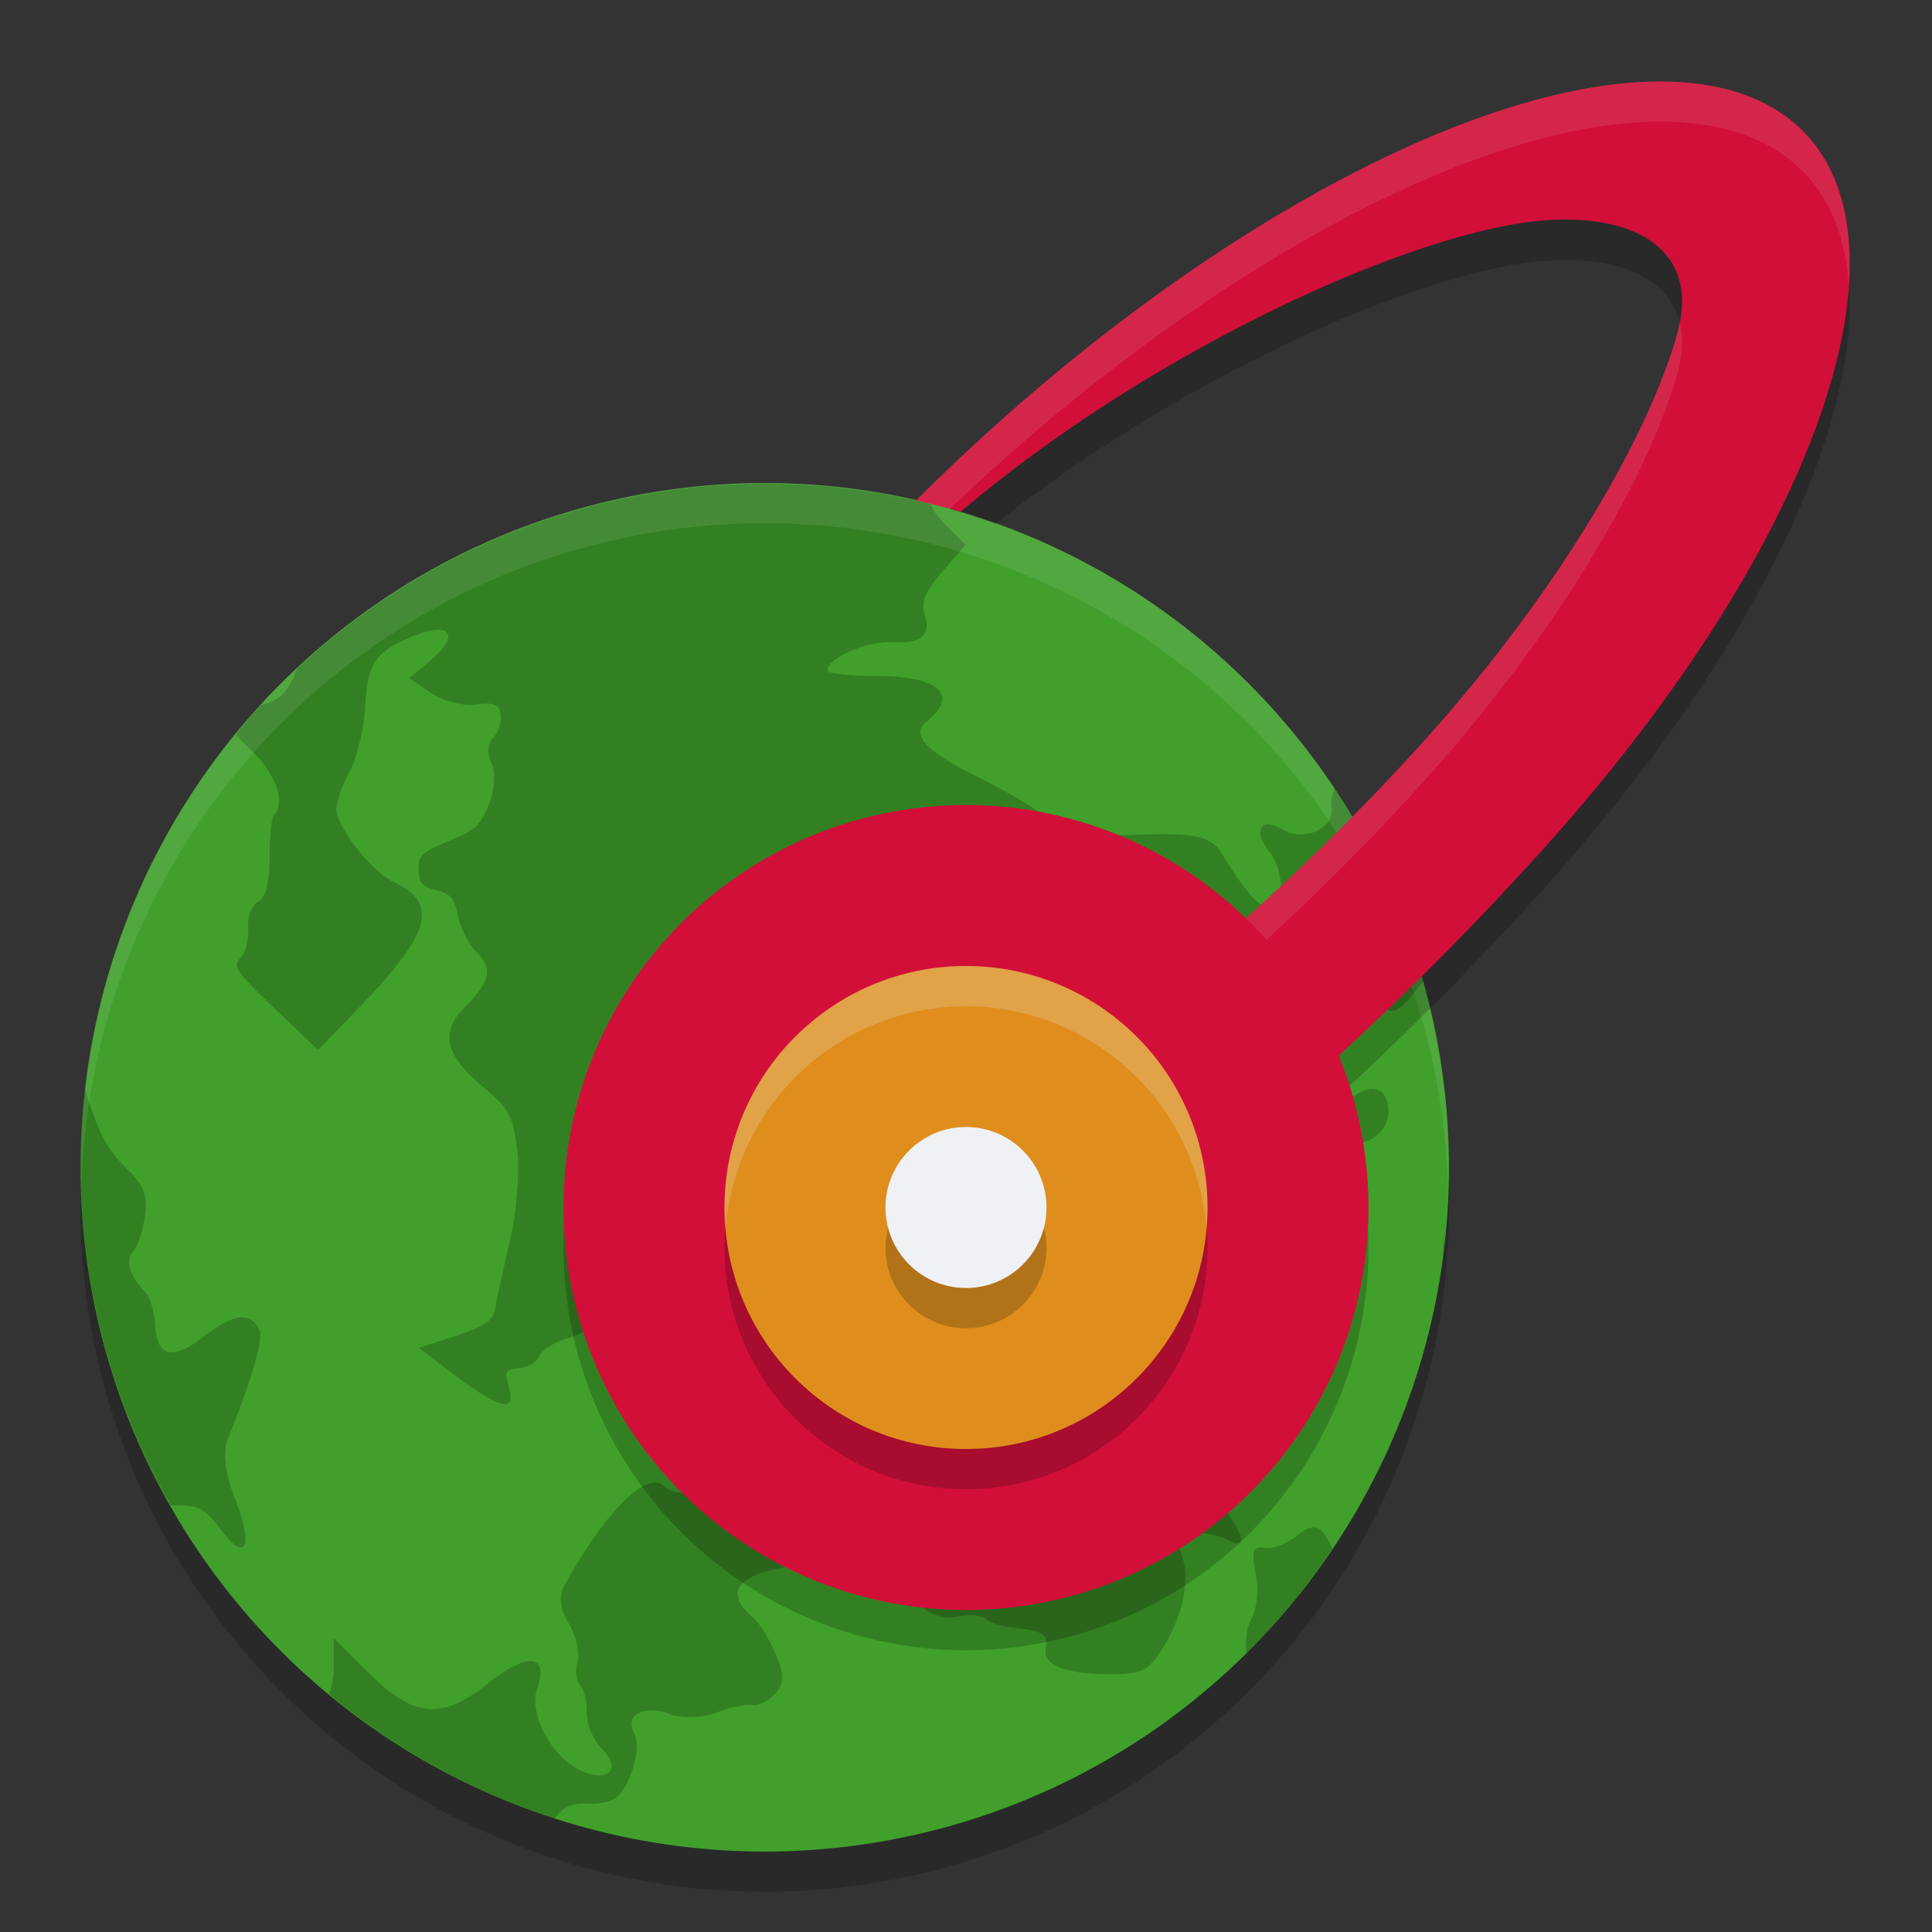 <svg xmlns="http://www.w3.org/2000/svg" width="24" height="24" version="1">
 <rect width="100%" height="100%" fill="#333333" stroke="none"/>
 <circle style="opacity:0.2" cx="-17.324" cy="-3.889" r="8.5" transform="rotate(-135)"/>
 <circle style="fill:#40a02b" cx="-16.971" cy="-3.536" r="8.5" transform="rotate(-135)"/>
 <path style="opacity:0.2" d="m 4.09,21.046 a 8.5,8.5 0 0 0 2.806,1.544 c 0.066,-0.127 0.21,-0.2 0.416,-0.185 0.14,0.01 0.302,-0.03 0.361,-0.089 0.18,-0.18 0.294,-0.62 0.204,-0.79 -0.119,-0.226 0.123,-0.353 0.447,-0.232 0.15,0.056 0.412,0.046 0.583,-0.021 0.171,-0.067 0.365,-0.108 0.43,-0.091 0.066,0.017 0.193,-0.042 0.282,-0.132 C 9.744,20.926 9.747,20.809 9.635,20.547 9.555,20.359 9.433,20.159 9.365,20.103 8.973,19.779 9.157,19.545 9.877,19.451 c 0.383,-0.05 0.517,-0.025 0.603,0.116 0.08,0.131 0.168,0.159 0.32,0.102 0.161,-0.06 0.282,-0.015 0.52,0.192 0.234,0.204 0.377,0.257 0.579,0.219 0.148,-0.027 0.305,-0.012 0.351,0.034 0.046,0.046 0.213,0.095 0.371,0.11 0.321,0.03 0.405,0.084 0.371,0.241 -0.045,0.208 0.194,0.319 0.706,0.33 0.452,0.01 0.539,-0.021 0.697,-0.248 0.28,-0.404 0.398,-0.892 0.292,-1.21 -0.092,-0.277 -0.086,-0.29 0.144,-0.297 0.133,-0.004 0.316,0.034 0.408,0.083 0.265,0.142 0.228,-0.051 -0.088,-0.46 -0.324,-0.419 -0.305,-0.669 0.052,-0.679 0.199,-0.006 0.213,-0.03 0.155,-0.283 -0.113,-0.494 -0.471,-0.619 -0.386,-0.134 0.055,0.311 -0.126,0.236 -0.301,-0.126 -0.14,-0.289 -0.187,-0.327 -0.423,-0.343 -0.485,-0.035 -0.435,-0.65 0.054,-0.664 0.311,-0.009 0.459,-0.248 0.289,-0.47 -0.075,-0.098 -0.174,-0.359 -0.221,-0.579 -0.047,-0.22 -0.121,-0.437 -0.165,-0.481 -0.044,-0.044 -0.08,-0.256 -0.08,-0.471 -3.01e-4,-0.436 -0.094,-0.585 -0.309,-0.493 -0.258,0.111 -0.324,0.236 -0.342,0.652 -0.015,0.331 -0.217,1.049 -0.327,1.159 -0.068,0.068 -0.272,-0.252 -0.319,-0.498 -0.029,-0.154 -0.096,-0.384 -0.15,-0.51 -0.057,-0.135 -0.034,-0.355 0.053,-0.533 0.138,-0.279 0.128,-0.325 -0.122,-0.575 l -0.272,-0.272 0.447,-0.53 c 0.538,-0.637 0.61,-0.803 0.457,-1.053 -0.113,-0.184 -0.041,-0.572 0.139,-0.752 0.048,-0.048 0.272,-0.058 0.497,-0.023 0.28,0.044 0.45,0.013 0.537,-0.096 0.109,-0.136 0.157,-0.128 0.318,0.059 0.104,0.121 0.338,0.276 0.519,0.344 0.215,0.081 0.397,0.221 0.52,0.398 0.142,0.204 0.213,0.251 0.28,0.183 0.05,-0.05 0.204,-0.082 0.342,-0.073 0.341,0.024 0.35,-0.135 0.018,-0.365 -0.206,-0.143 -0.26,-0.225 -0.215,-0.33 0.096,-0.224 0.486,-0.29 0.599,-0.102 0.072,0.12 0.15,0.133 0.292,0.05 0.05,-0.03 0.103,-0.045 0.154,-0.051 A 8.5,8.5 0 0 0 16.576,9.791 c -0.027,0.087 -0.045,0.174 -0.035,0.231 0.045,0.264 -0.343,0.445 -0.607,0.283 -0.27,-0.165 -0.376,0.01 -0.167,0.273 0.184,0.231 0.194,0.661 0.018,0.699 -0.118,0.025 -0.306,-0.183 -0.612,-0.679 -0.138,-0.224 -0.348,-0.261 -1.226,-0.222 -0.508,0.023 -0.805,-0.053 -1.01,-0.258 -0.078,-0.078 -0.429,-0.285 -0.779,-0.46 C 11.496,9.33 11.309,9.13 11.508,8.967 11.923,8.628 11.668,8.398 10.878,8.398 c -0.329,-3.005e-4 -0.599,-0.032 -0.6,-0.07 -0.003,-0.148 0.485,-0.365 0.787,-0.349 0.382,0.02 0.506,-0.084 0.42,-0.352 -0.047,-0.147 0.013,-0.288 0.224,-0.53 L 11.996,6.768 11.745,6.517 C 11.657,6.429 11.596,6.344 11.56,6.262 A 8.5,8.5 0 0 0 3.687,8.31 C 3.583,8.599 3.457,8.711 3.238,8.759 A 8.5,8.5 0 0 0 2.929,9.123 c 0.052,0.057 0.105,0.116 0.172,0.177 0.316,0.29 0.456,0.669 0.304,0.821 -0.032,0.032 -0.057,0.272 -0.055,0.533 0.002,0.296 -0.051,0.502 -0.141,0.547 -0.082,0.041 -0.137,0.184 -0.126,0.328 0.01,0.141 -0.033,0.308 -0.096,0.371 -0.101,0.101 -0.049,0.177 0.425,0.629 l 0.54,0.514 0.511,-0.529 C 5.356,11.59 5.457,11.219 4.886,10.953 4.625,10.832 4.207,10.308 4.18,10.069 4.17,9.982 4.239,9.772 4.334,9.603 4.429,9.434 4.52,9.067 4.535,8.789 4.567,8.225 4.663,8.087 5.165,7.89 5.604,7.718 5.712,7.897 5.353,8.2 L 5.085,8.425 5.353,8.608 c 0.148,0.101 0.397,0.165 0.558,0.144 0.229,-0.03 0.295,-0.002 0.31,0.132 0.011,0.094 -0.034,0.224 -0.099,0.288 -0.065,0.065 -0.073,0.201 -0.018,0.303 0.055,0.102 0.044,0.328 -0.025,0.501 -0.109,0.278 -0.17,0.335 -0.504,0.472 -0.338,0.139 -0.378,0.177 -0.374,0.357 0.004,0.165 0.044,0.211 0.221,0.255 0.178,0.045 0.225,0.102 0.269,0.323 0.029,0.147 0.134,0.35 0.234,0.45 0.203,0.203 0.166,0.363 -0.161,0.689 -0.301,0.301 -0.231,0.591 0.236,0.979 0.324,0.27 0.37,0.355 0.425,0.779 0.034,0.262 -0.006,0.77 -0.09,1.13 -0.084,0.36 -0.166,0.74 -0.184,0.845 -0.026,0.151 -0.127,0.221 -0.49,0.34 l -0.458,0.149 0.371,0.282 c 0.659,0.502 0.852,0.545 0.736,0.161 -0.045,-0.149 -0.023,-0.18 0.139,-0.192 0.106,-0.007 0.219,-0.074 0.251,-0.148 0.032,-0.074 0.184,-0.172 0.337,-0.218 0.154,-0.045 0.339,-0.14 0.413,-0.21 0.23,-0.218 0.791,-0.013 1.195,0.438 0.612,0.683 0.674,0.725 1.118,0.742 0.554,0.02 0.715,-0.067 0.829,-0.448 0.111,-0.37 -0.023,-0.696 -0.442,-1.075 -0.374,-0.339 -0.383,-0.411 -0.066,-0.565 0.27,-0.131 0.579,0.025 0.612,0.308 0.025,0.218 0.518,0.562 0.788,0.549 0.113,-0.005 0.348,-0.08 0.521,-0.166 0.299,-0.149 0.335,-0.141 0.704,0.163 0.369,0.303 0.39,0.347 0.409,0.811 0.021,0.518 -0.123,0.753 -0.58,0.951 -0.203,0.087 -0.269,0.068 -0.395,-0.114 -0.249,-0.36 -0.475,-0.375 -0.801,-0.049 -0.158,0.158 -0.275,0.336 -0.259,0.396 0.015,0.059 -0.038,0.174 -0.118,0.254 -0.08,0.08 -0.145,0.222 -0.144,0.314 0.002,0.134 -0.043,0.16 -0.229,0.128 -0.127,-0.022 -0.285,-0.109 -0.351,-0.193 C 10.176,18.78 9.936,18.605 9.709,18.476 9.383,18.287 9.254,18.264 9.084,18.365 8.76,18.556 8.393,18.601 8.257,18.466 8.044,18.252 7.537,18.75 7.014,19.689 c -0.077,0.139 -0.061,0.292 0.051,0.478 0.091,0.151 0.14,0.365 0.109,0.475 -0.031,0.11 -0.017,0.24 0.032,0.289 0.049,0.049 0.086,0.204 0.082,0.343 -0.004,0.14 0.079,0.339 0.186,0.447 0.254,0.254 0.083,0.433 -0.261,0.273 C 6.849,21.825 6.563,21.283 6.673,20.973 6.823,20.552 6.553,20.521 6.074,20.903 5.481,21.376 5.144,21.345 4.564,20.766 l -0.417,-0.417 1.804e-4,0.365 c -1.804e-4,0.114 -0.023,0.231 -0.058,0.332 z M 2.118,18.696 c 0.022,0.001 0.042,0.004 0.066,0.004 0.282,-0.003 0.368,0.042 0.55,0.291 0.319,0.434 0.422,0.234 0.188,-0.366 C 2.796,18.301 2.764,18.043 2.829,17.88 3.142,17.092 3.274,16.632 3.222,16.52 3.118,16.293 2.896,16.316 2.546,16.592 2.145,16.909 1.947,16.864 1.925,16.449 1.917,16.288 1.861,16.108 1.801,16.048 1.614,15.861 1.551,15.648 1.653,15.547 c 0.053,-0.053 0.119,-0.245 0.145,-0.426 0.039,-0.267 -0.002,-0.381 -0.214,-0.594 -0.261,-0.261 -0.372,-0.47 -0.519,-0.978 -0.002,-0.008 -0.007,-0.014 -0.009,-0.022 a 8.5,8.5 0 0 0 1.062,5.168 z m 13.366,1.839 a 8.5,8.5 0 0 0 0.027,-0.025 8.5,8.5 0 0 0 1.037,-1.272 c -0.129,-0.306 -0.224,-0.331 -0.45,-0.151 -0.117,0.093 -0.29,0.157 -0.387,0.143 -0.149,-0.023 -0.166,0.025 -0.11,0.322 0.036,0.192 0.013,0.44 -0.052,0.551 -0.063,0.108 -0.081,0.276 -0.065,0.433 z m 0.095,-3.879 c 0.05,0.062 0.148,0.1 0.296,0.103 0.311,0.007 0.593,-0.323 0.533,-0.624 -0.068,-0.345 -0.188,-0.384 -0.469,-0.155 -0.347,0.283 -0.47,0.54 -0.359,0.676 z m -0.111,-1.929 c 0.063,0.059 0.175,0.083 0.335,0.058 0.17,-0.026 0.316,-0.133 0.481,-0.353 0.202,-0.27 0.267,-0.306 0.454,-0.246 0.24,0.078 0.516,-0.13 0.51,-0.384 -0.005,-0.253 -0.161,-0.344 -0.375,-0.219 -0.305,0.179 -0.687,-0.147 -0.711,-0.606 -0.011,-0.196 -0.048,-0.327 -0.083,-0.291 -0.035,0.035 -0.057,0.272 -0.047,0.524 0.014,0.387 -0.028,0.503 -0.268,0.743 -0.338,0.338 -0.435,0.642 -0.295,0.773 z m 2.451,0.899 a 8.5,8.5 0 0 0 0.036,-0.315 c -0.022,0.104 -0.036,0.212 -0.036,0.315 z m -1.103,-2.948 c 0.041,0.02 0.092,-0.005 0.159,-0.072 0.068,-0.068 0.182,-0.096 0.255,-0.062 0.096,0.044 0.194,-0.021 0.361,-0.242 0.031,-0.041 0.059,-0.072 0.087,-0.104 a 8.5,8.5 0 0 0 -0.122,-0.378 c -0.1,0.108 -0.241,0.212 -0.449,0.31 -0.353,0.168 -0.421,0.23 -0.392,0.351 0.028,0.113 0.059,0.178 0.1,0.198 z"/>
 <path style="opacity:0.1;fill:#eff1f5" d="M 9.624,6.001 A 8.5,8.5 0 0 0 3.489,8.489 8.5,8.5 0 0 0 1.013,14.698 8.5,8.5 0 0 1 3.489,8.989 a 8.5,8.5 0 0 1 12.021,0 8.5,8.5 0 0 1 2.477,5.813 8.5,8.5 0 0 0 -2.477,-6.313 8.5,8.5 0 0 0 -5.887,-2.488 z"/>
 <path style="opacity:0.2" d="m 20.719,1.513 c -0.127,-0.003 -0.258,-1.882e-4 -0.395,0.009 -2.341,0.155 -5.66,2.065 -8.527,4.803 0.192,0.054 0.381,0.115 0.568,0.183 1.396,-1.1 2.913,-1.942 4.184,-2.494 0.587,-0.255 1.793,-0.724 2.679,-0.778 1.132,-0.07 1.879,0.399 1.614,1.389 -0.34,1.23 -1.423,3.166 -3.181,5.112 -1.758,1.946 -4.152,4.002 -5.938,4.946 l 1.063,1.938 c 2.089,-1.326 4.386,-3.359 6.358,-5.544 3.821,-4.231 4.98,-8.428 2.589,-9.374 C 21.441,1.585 21.1,1.522 20.719,1.513 Z m -9.341,5.205 c 0.186,0.042 0.372,0.083 0.555,0.138 3.51e-4,-2.965e-4 6.5e-4,-7e-4 10e-4,-0.001 -0.184,-0.055 -0.37,-0.095 -0.556,-0.137 z"/>
 <path style="fill:#d20f39" d="m 20.719,1.013 c -0.127,-0.003 -0.258,-1.883e-4 -0.395,0.009 -2.454,0.163 -5.99,2.243 -8.946,5.196 0.186,0.042 0.372,0.083 0.555,0.138 1.509,-1.274 3.213,-2.233 4.616,-2.843 0.587,-0.255 1.793,-0.724 2.679,-0.779 1.132,-0.07 1.879,0.4 1.614,1.389 -0.34,1.23 -1.423,3.166 -3.181,5.112 -1.758,1.946 -4.152,4.001 -5.937,4.946 l 1.063,1.938 c 2.089,-1.326 4.386,-3.359 6.359,-5.544 3.821,-4.231 4.98,-8.428 2.589,-9.374 C 21.441,1.085 21.1,1.022 20.719,1.013 Z"/>
 <circle style="opacity:0.2" cx="12" cy="15.5" r="5"/>
 <path style="opacity:0.1;fill:#eff1f5" d="m 20.719,1.013 c -0.127,-0.003 -0.258,-1.882e-4 -0.395,0.009 -2.454,0.163 -5.99,2.243 -8.946,5.196 0.141,0.032 0.281,0.067 0.421,0.104 2.867,-2.736 6.185,-4.645 8.525,-4.801 0.136,-0.009 0.267,-0.012 0.395,-0.009 0.381,0.009 0.722,0.072 1.016,0.188 0.776,0.307 1.172,0.96 1.23,1.842 C 23.042,2.406 22.651,1.564 21.734,1.201 21.441,1.085 21.1,1.022 20.719,1.013 Z m 0.144,2.979 c -0.008,0.045 -0.008,0.085 -0.021,0.132 -0.34,1.23 -1.423,3.166 -3.181,5.112 -1.758,1.946 -4.152,4.002 -5.938,4.946 l 0.208,0.379 c 1.761,-0.987 4.038,-2.952 5.729,-4.825 1.758,-1.946 2.841,-3.883 3.181,-5.112 0.065,-0.242 0.068,-0.452 0.021,-0.632 z"/>
 <circle style="fill:#d20f39" cx="12" cy="15" r="5"/>
 <circle style="opacity:0.2" cx="12" cy="15.5" r="3"/>
 <circle style="fill:#df8e1d" cx="12" cy="15" r="3"/>
 <circle style="opacity:0.2" cx="12" cy="15.5" r="1"/>
 <circle style="fill:#eff1f5" cx="12" cy="15" r="1"/>
 <path style="opacity:0.2;fill:#eff1f5" d="M 12 12 A 3 3 0 0 0 9 15 A 3 3 0 0 0 9.014 15.256 A 3 3 0 0 1 12 12.5 A 3 3 0 0 1 14.986 15.244 A 3 3 0 0 0 15 15 A 3 3 0 0 0 12 12 z"/>
</svg>
